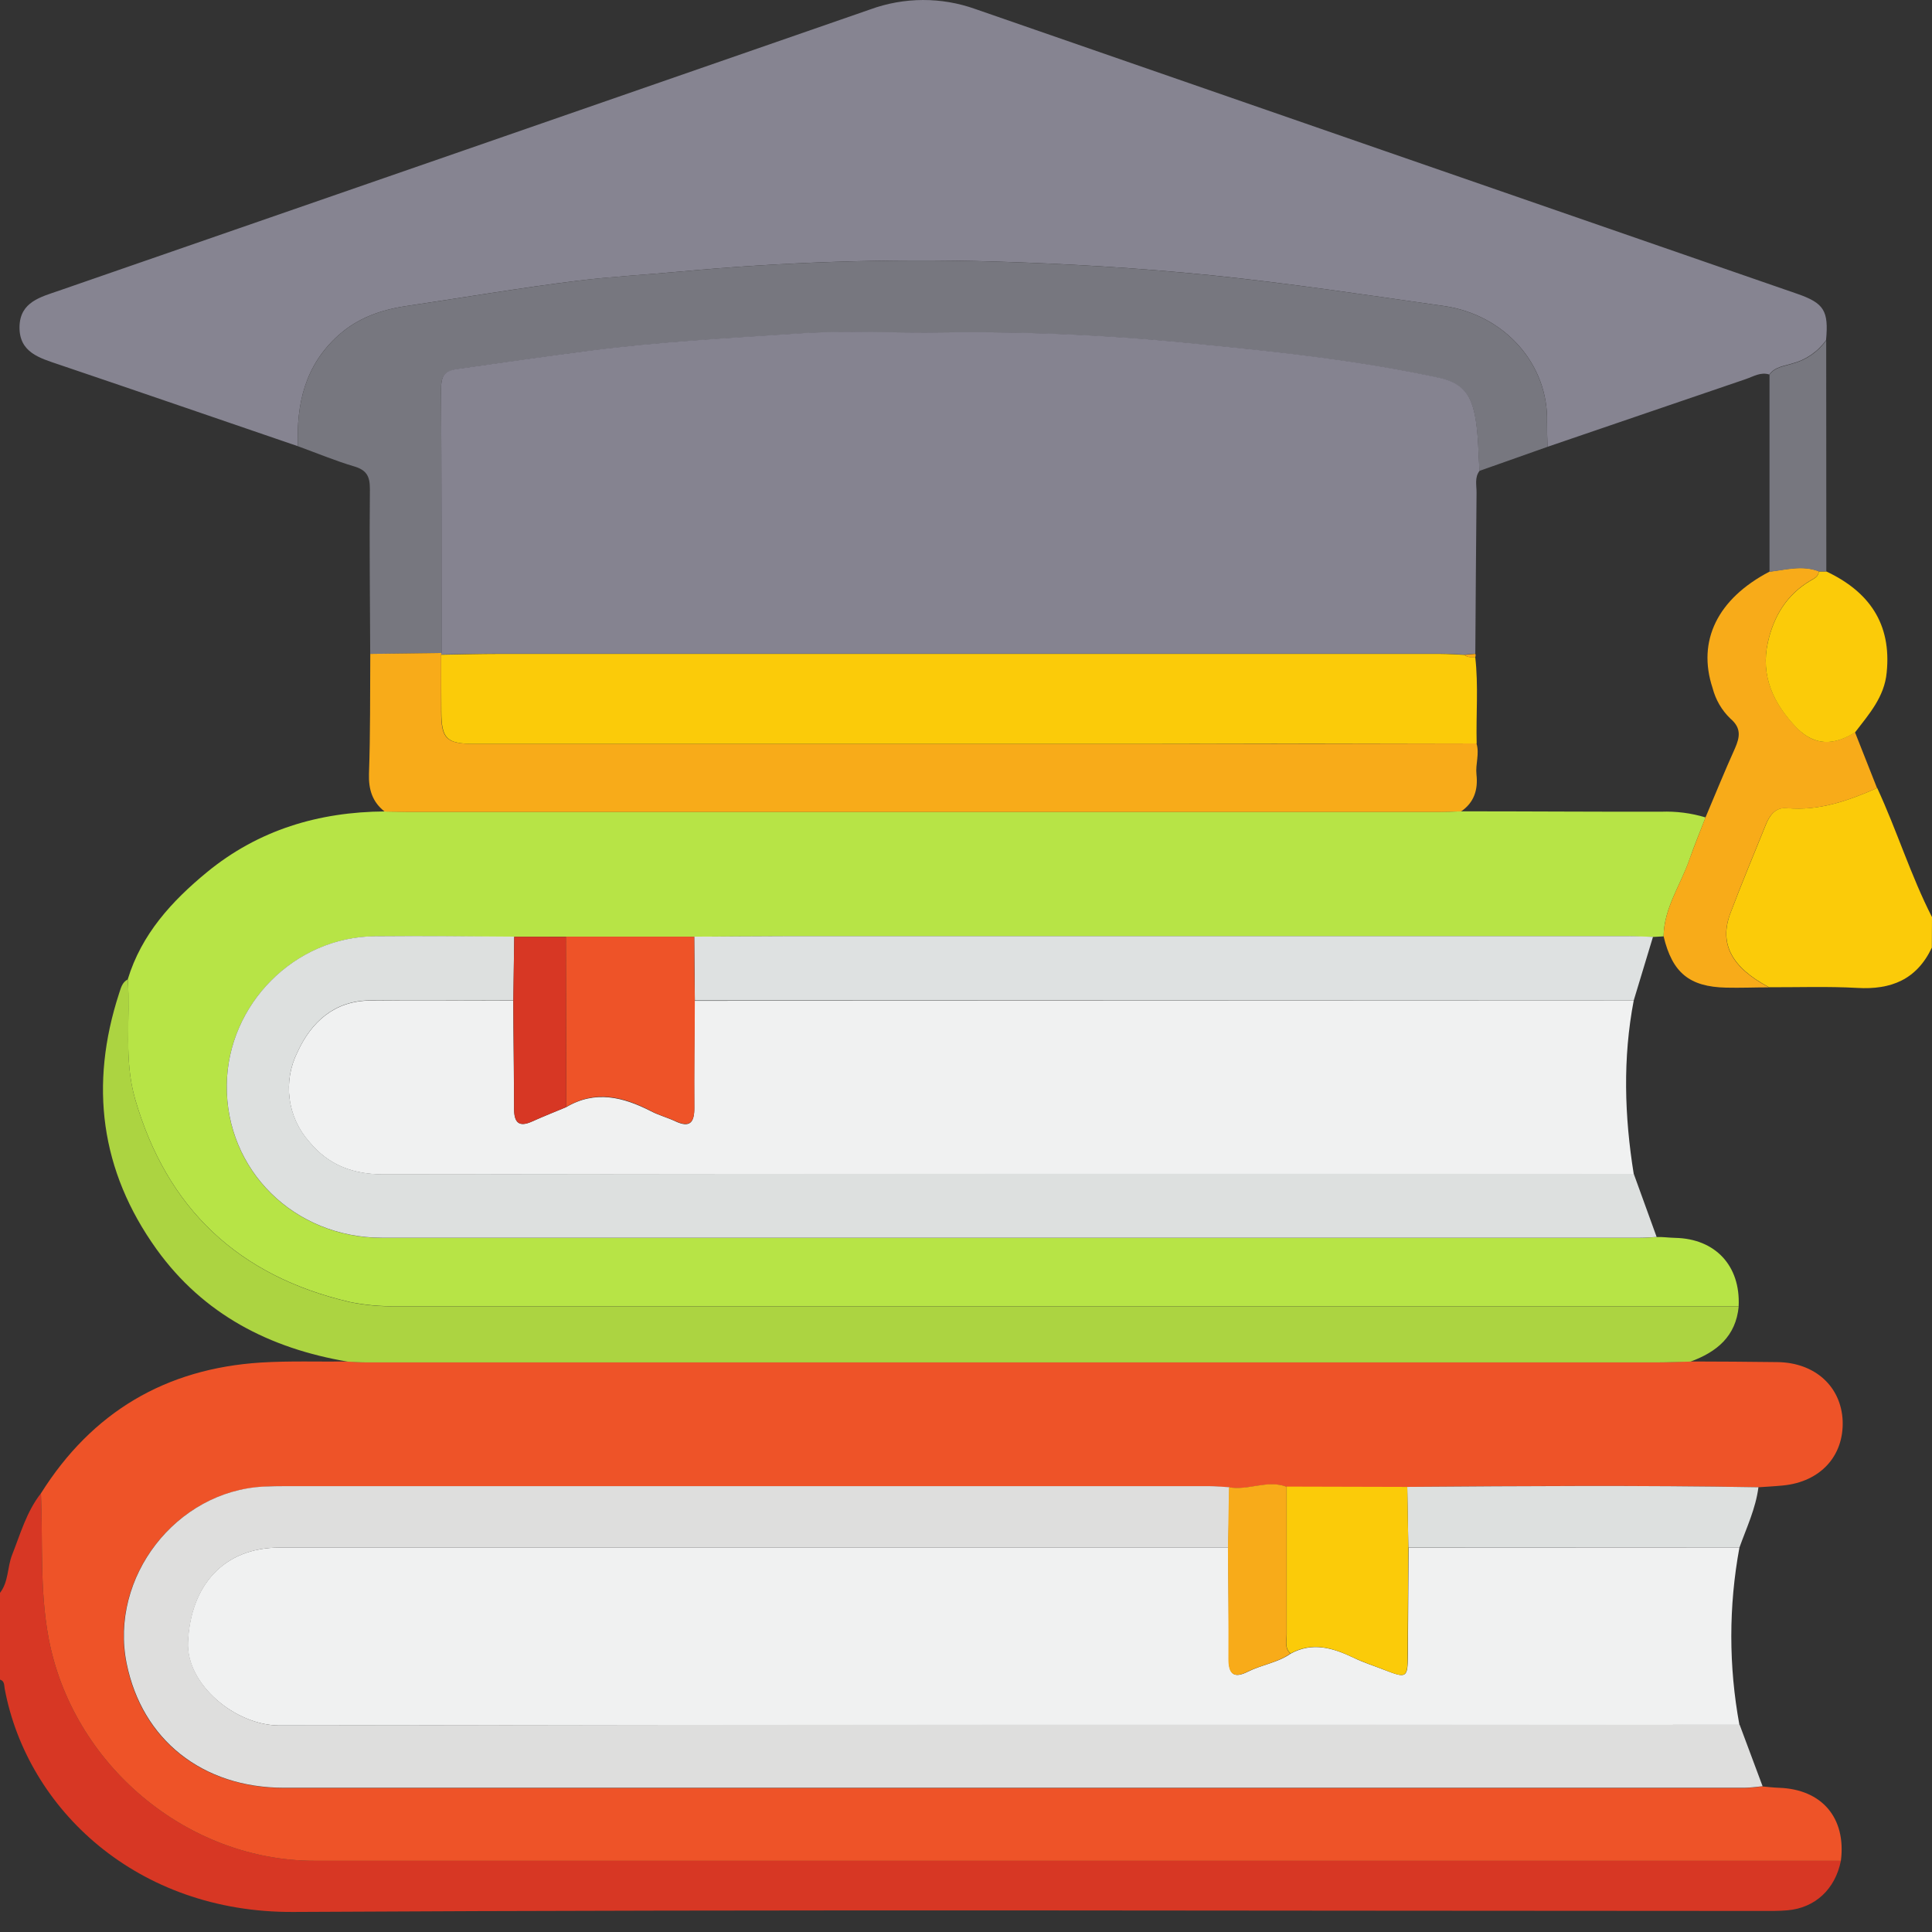 <svg width="50" height="50" viewBox="0 0 50 50" fill="none" xmlns="http://www.w3.org/2000/svg">
<rect x="0" y="0" width="50" height="50" fill="#333333" stroke="none"/>
<path d="M47.642 48.157C47.495 48.891 46.977 49.377 46.258 49.439C46.032 49.459 45.802 49.455 45.575 49.455C32.914 49.455 20.254 49.41 7.593 49.481C3.544 49.505 0.703 46.815 0.122 43.707C0.105 43.618 0.122 43.502 0 43.468V41.223C0.224 40.935 0.187 40.564 0.312 40.243C0.529 39.695 0.687 39.121 1.06 38.646C1.112 39.892 1.025 41.139 1.256 42.381C1.867 45.653 4.828 48.156 8.144 48.156L47.642 48.157Z" fill="#D73724"/>
<path d="M49.996 24.525C49.605 25.351 48.941 25.619 48.065 25.567C47.307 25.525 46.546 25.552 45.785 25.55C44.816 25.038 44.483 24.422 44.785 23.628C45.077 22.857 45.395 22.096 45.705 21.331C45.801 21.094 45.957 20.887 46.239 20.913C47.077 20.991 47.832 20.722 48.582 20.393C49.091 21.491 49.448 22.654 50 23.735L49.996 24.525Z" fill="#FBCB09"/>
<path d="M47.642 48.157H8.144C4.828 48.157 1.867 45.655 1.256 42.383C1.025 41.141 1.112 39.893 1.06 38.647C2.381 36.546 4.286 35.417 6.757 35.262C7.502 35.217 8.251 35.244 8.998 35.236C9.159 35.244 9.321 35.256 9.484 35.256H42.873C43.166 35.256 43.458 35.241 43.751 35.235C44.498 35.235 45.246 35.243 45.995 35.251C46.968 35.261 47.65 35.879 47.688 36.773C47.72 37.684 47.11 38.349 46.145 38.444C45.935 38.465 45.724 38.475 45.513 38.49C42.485 38.438 39.455 38.457 36.426 38.481H33.301C32.803 38.292 32.31 38.584 31.814 38.494C31.636 38.485 31.457 38.466 31.279 38.466H7.402C7.206 38.466 7.011 38.466 6.816 38.478C4.55 38.594 2.821 40.828 3.272 43.055C3.672 45.027 5.231 46.27 7.341 46.272C19.936 46.272 32.531 46.272 45.127 46.272C45.288 46.272 45.45 46.247 45.61 46.233C45.754 46.246 45.899 46.263 46.043 46.268C47.153 46.307 47.783 47.049 47.642 48.157Z" fill="#EE5328"/>
<path d="M43.054 24.233L42.777 24.249C42.566 24.249 42.355 24.231 42.144 24.231H20.401C19.588 24.231 18.776 24.238 17.965 24.242H14.642H13.306C12.103 24.242 10.899 24.222 9.696 24.233C7.622 24.252 5.894 25.996 5.868 28.077C5.841 30.282 7.609 32.035 9.886 32.036C20.736 32.036 31.586 32.036 42.435 32.036C42.581 32.036 42.727 32.023 42.873 32.015C43.019 32.007 43.193 32.033 43.353 32.036C44.395 32.057 45.046 32.76 44.996 33.802C33.418 33.802 21.84 33.802 10.261 33.802C9.856 33.812 9.452 33.776 9.055 33.695C6.179 33.026 4.32 31.286 3.496 28.44C3.2 27.417 3.377 26.374 3.307 25.343C3.662 24.177 4.446 23.321 5.355 22.573C6.69 21.477 8.251 21.011 9.961 21C10.157 21 10.352 21.011 10.546 21.011H37.237C37.432 21.011 37.627 21.002 37.821 20.997C39.544 20.997 41.266 21.01 42.987 21.007C43.377 20.992 43.767 21.042 44.14 21.155C44.002 21.515 43.852 21.87 43.727 22.235C43.497 22.901 43.064 23.496 43.054 24.233Z" fill="#B7E446"/>
<path d="M7.71 11.548C5.652 10.844 3.595 10.135 1.535 9.438C1.031 9.267 0.493 9.126 0.505 8.455C0.518 7.813 1.049 7.688 1.534 7.52C8.531 5.098 15.527 2.672 22.523 0.243C23.4 -0.077 24.361 -0.081 25.24 0.233C32.328 2.692 39.417 5.148 46.507 7.602C47.21 7.845 47.328 8.044 47.258 8.804C47.045 9.102 46.733 9.316 46.378 9.408C46.173 9.474 45.933 9.49 45.791 9.693C45.567 9.62 45.378 9.744 45.184 9.81C43.471 10.391 41.76 10.982 40.048 11.564C40.048 11.353 40.031 11.142 40.037 10.931C40.081 9.439 38.951 8.145 37.364 7.918C35.353 7.632 33.345 7.327 31.322 7.121C29.455 6.933 27.582 6.823 25.712 6.767C23.006 6.69 20.299 6.777 17.604 7.028C16.72 7.11 15.831 7.158 14.951 7.265C13.464 7.449 11.985 7.702 10.503 7.922C9.852 8.02 9.257 8.229 8.753 8.682C7.89 9.46 7.669 10.453 7.71 11.548Z" fill="#868491"/>
<path d="M7.71 11.548C7.669 10.453 7.89 9.465 8.752 8.684C9.256 8.231 9.849 8.021 10.502 7.923C11.983 7.703 13.463 7.451 14.949 7.266C15.829 7.156 16.719 7.111 17.603 7.029C20.297 6.778 23.005 6.691 25.71 6.768C27.581 6.824 29.453 6.934 31.32 7.123C33.344 7.328 35.357 7.633 37.363 7.919C38.95 8.146 40.08 9.44 40.036 10.932C40.036 11.143 40.042 11.354 40.046 11.565L38.287 12.187C38.26 11.751 38.261 11.318 38.192 10.885C38.09 10.234 37.873 9.917 37.234 9.78C35.245 9.353 33.223 9.121 31.202 8.927C28.947 8.687 26.68 8.581 24.412 8.608C23.178 8.636 21.938 8.551 20.707 8.633C18.872 8.755 17.034 8.849 15.206 9.087C14.086 9.233 12.969 9.392 11.853 9.552C11.499 9.603 11.412 9.734 11.415 10.073C11.43 12.349 11.424 14.63 11.425 16.901L9.581 16.924C9.575 15.5 9.558 14.076 9.573 12.652C9.573 12.319 9.482 12.163 9.161 12.069C8.669 11.923 8.193 11.724 7.71 11.548Z" fill="#77777F"/>
<path d="M3.308 25.347C3.379 26.378 3.202 27.421 3.497 28.444C4.321 31.29 6.181 33.03 9.057 33.699C9.453 33.78 9.858 33.816 10.262 33.806C21.841 33.806 33.42 33.806 44.998 33.806C44.925 34.587 44.429 34.989 43.751 35.238C43.458 35.244 43.166 35.259 42.873 35.259H9.484C9.321 35.259 9.159 35.247 8.998 35.239C6.98 34.897 5.265 34.019 4.05 32.328C2.594 30.297 2.312 28.074 3.082 25.709C3.129 25.572 3.159 25.42 3.308 25.347Z" fill="#ACD441"/>
<path d="M9.583 16.923L11.426 16.899L11.417 16.945C11.417 17.433 11.417 17.92 11.417 18.407C11.417 19.121 11.547 19.251 12.274 19.251C18.028 19.251 23.781 19.251 29.533 19.251C32.426 19.251 35.318 19.247 38.211 19.24C38.294 19.509 38.181 19.776 38.211 20.044C38.254 20.434 38.153 20.768 37.813 20.999C37.618 20.999 37.423 21.014 37.229 21.014H10.538C10.344 21.014 10.148 21.006 9.954 21.003C9.635 20.753 9.537 20.43 9.549 20.027C9.586 18.993 9.576 17.958 9.583 16.923Z" fill="#F8AB19"/>
<path d="M43.054 24.233C43.064 23.496 43.497 22.901 43.724 22.237C43.855 21.873 43.999 21.517 44.137 21.158C44.39 20.56 44.633 19.96 44.9 19.369C45.03 19.073 45.068 18.84 44.783 18.598C44.559 18.383 44.4 18.109 44.322 17.808C43.916 16.584 44.452 15.495 45.793 14.795C46.219 14.743 46.645 14.619 47.072 14.783C47.063 14.92 46.95 14.968 46.854 15.024C46.24 15.386 45.904 15.946 45.753 16.618C45.559 17.49 45.894 18.2 46.487 18.821C46.96 19.316 47.466 19.292 48.007 18.951L48.578 20.396C47.832 20.722 47.077 20.991 46.235 20.917C45.953 20.891 45.797 21.098 45.701 21.335C45.391 22.099 45.073 22.861 44.782 23.632C44.481 24.426 44.812 25.042 45.782 25.553C45.412 25.553 45.042 25.569 44.672 25.56C43.719 25.539 43.279 25.173 43.054 24.233Z" fill="#F8AB19"/>
<path d="M48.007 18.956C47.466 19.292 46.965 19.316 46.487 18.826C45.894 18.205 45.559 17.495 45.753 16.623C45.904 15.951 46.24 15.391 46.854 15.029C46.95 14.973 47.063 14.925 47.072 14.789H47.265C48.367 15.309 48.957 16.137 48.827 17.406C48.768 18.04 48.367 18.485 48.007 18.956Z" fill="#FBCB09"/>
<path d="M47.265 14.789H47.072C46.645 14.625 46.219 14.748 45.795 14.799V9.699C45.937 9.496 46.177 9.481 46.382 9.414C46.737 9.322 47.049 9.109 47.262 8.81C47.262 10.801 47.263 12.794 47.265 14.789Z" fill="#77777F"/>
<path d="M45.016 40.052C44.736 41.568 44.736 43.123 45.016 44.639C32.422 44.639 19.827 44.644 7.233 44.655C6.091 44.655 4.812 43.59 4.863 42.495C4.931 41.021 5.798 40.052 7.227 40.052H31.789C31.789 41.012 31.807 41.97 31.801 42.928C31.801 43.319 31.925 43.449 32.293 43.264C32.662 43.079 33.074 43.03 33.406 42.794C33.964 42.49 34.488 42.645 35.013 42.893C35.273 43.023 35.553 43.109 35.825 43.216C36.407 43.443 36.431 43.427 36.436 42.825C36.441 41.902 36.447 40.979 36.454 40.056L45.016 40.052Z" fill="#F0F1F1"/>
<path d="M42.281 25.891C41.995 27.388 42.04 28.885 42.281 30.384C31.497 30.384 20.712 30.387 9.928 30.394C9.133 30.394 8.502 30.154 8.003 29.55C7.725 29.238 7.547 28.849 7.494 28.434C7.44 28.019 7.512 27.597 7.701 27.224C8.055 26.453 8.652 25.902 9.575 25.895C10.812 25.881 12.049 25.895 13.284 25.895C13.284 26.828 13.302 27.763 13.304 28.696C13.304 29.043 13.421 29.185 13.772 29.024C14.063 28.894 14.36 28.776 14.654 28.653C15.41 28.206 16.131 28.393 16.85 28.76C17.049 28.864 17.273 28.922 17.479 29.02C17.854 29.195 17.971 29.053 17.969 28.673C17.962 27.748 17.969 26.824 17.98 25.901L42.281 25.891Z" fill="#F0F1F1"/>
<path d="M31.789 40.052H7.234C5.802 40.052 4.937 41.021 4.869 42.495C4.819 43.59 6.097 44.658 7.239 44.655C19.833 44.632 32.427 44.626 45.023 44.639L45.616 46.228C45.456 46.242 45.295 46.267 45.133 46.267C32.538 46.267 19.942 46.267 7.347 46.267C5.238 46.267 3.678 45.022 3.278 43.05C2.828 40.823 4.557 38.589 6.822 38.473C7.018 38.464 7.213 38.461 7.408 38.461H31.281C31.46 38.461 31.638 38.48 31.817 38.489L31.789 40.052Z" fill="#DEDEDD"/>
<path d="M13.285 25.89C12.049 25.89 10.812 25.881 9.576 25.89C8.653 25.898 8.057 26.449 7.703 27.22C7.513 27.593 7.441 28.015 7.495 28.43C7.549 28.845 7.726 29.234 8.005 29.547C8.503 30.151 9.135 30.392 9.929 30.39C20.713 30.375 31.497 30.372 42.282 30.38L42.874 32.013C42.728 32.02 42.583 32.033 42.437 32.033C31.587 32.033 20.737 32.033 9.887 32.033C7.61 32.033 5.842 30.279 5.869 28.074C5.895 25.991 7.623 24.249 9.697 24.23C10.9 24.219 12.104 24.23 13.308 24.24L13.285 25.89Z" fill="#DDE0DF"/>
<path d="M42.281 25.891H17.982C17.976 25.34 17.972 24.79 17.967 24.24C18.779 24.24 19.591 24.228 20.403 24.228H42.146C42.357 24.228 42.568 24.24 42.779 24.246L42.281 25.891Z" fill="#DEE1E1"/>
<path d="M45.016 40.052H36.448L36.42 38.481C39.45 38.458 42.48 38.438 45.508 38.49C45.438 39.041 45.2 39.537 45.016 40.052Z" fill="#DDE0DF"/>
<path d="M36.42 38.481L36.448 40.052C36.441 40.976 36.435 41.899 36.429 42.822C36.429 43.427 36.401 43.443 35.819 43.212C35.547 43.106 35.269 43.014 35.006 42.889C34.486 42.641 33.957 42.486 33.4 42.791C33.24 42.65 33.301 42.461 33.301 42.291C33.301 41.019 33.301 39.745 33.301 38.473L36.42 38.481Z" fill="#FBCB09"/>
<path d="M33.297 38.477C33.297 39.749 33.297 41.023 33.297 42.294C33.297 42.465 33.236 42.654 33.396 42.794C33.059 43.03 32.643 43.084 32.283 43.264C31.922 43.446 31.788 43.317 31.791 42.929C31.797 41.97 31.784 41.012 31.779 40.053L31.806 38.49C32.31 38.58 32.8 38.288 33.297 38.477Z" fill="#F8AB19"/>
<path d="M17.967 24.242C17.967 24.793 17.972 25.343 17.982 25.893C17.982 26.817 17.963 27.741 17.97 28.665C17.97 29.046 17.855 29.186 17.48 29.013C17.275 28.918 17.051 28.861 16.852 28.753C16.133 28.38 15.412 28.198 14.655 28.646L14.645 24.241L17.967 24.242Z" fill="#EE5328"/>
<path d="M14.645 24.245L14.655 28.65C14.361 28.772 14.064 28.889 13.774 29.021C13.422 29.181 13.305 29.039 13.305 28.692C13.305 27.759 13.292 26.824 13.285 25.891L13.309 24.244L14.645 24.245Z" fill="#D73724"/>
<path d="M38.289 12.187C38.158 12.36 38.215 12.562 38.213 12.751C38.199 14.142 38.191 15.532 38.181 16.917L37.902 16.942C37.691 16.934 37.48 16.917 37.269 16.917H22.589C19.353 16.917 16.116 16.917 12.879 16.917C12.392 16.917 11.904 16.932 11.417 16.939L11.426 16.894C11.426 14.618 11.426 12.337 11.416 10.066C11.416 9.724 11.5 9.592 11.854 9.546C12.97 9.385 14.087 9.227 15.207 9.081C17.03 8.842 18.873 8.749 20.708 8.626C21.938 8.544 23.182 8.626 24.413 8.602C26.681 8.574 28.948 8.681 31.203 8.921C33.224 9.115 35.246 9.346 37.235 9.773C37.875 9.91 38.091 10.23 38.194 10.879C38.263 11.318 38.261 11.751 38.289 12.187Z" fill="#858390"/>
<path d="M11.417 16.945C11.904 16.937 12.392 16.923 12.879 16.923C16.116 16.923 19.353 16.923 22.589 16.923H37.269C37.48 16.923 37.691 16.94 37.902 16.948C37.983 17.026 38.083 17.002 38.179 17.005C38.265 17.75 38.197 18.496 38.216 19.24C35.323 19.24 32.43 19.244 29.538 19.251C23.785 19.251 18.032 19.251 12.279 19.251C11.556 19.251 11.425 19.121 11.422 18.407C11.421 17.92 11.418 17.433 11.417 16.945Z" fill="#FBCB09"/>
<path d="M38.179 17.005C38.083 17.005 37.983 17.026 37.902 16.948L38.181 16.923C38.187 16.936 38.19 16.95 38.189 16.964C38.189 16.978 38.186 16.992 38.179 17.005Z" fill="#F8AB19"/>
</svg>
